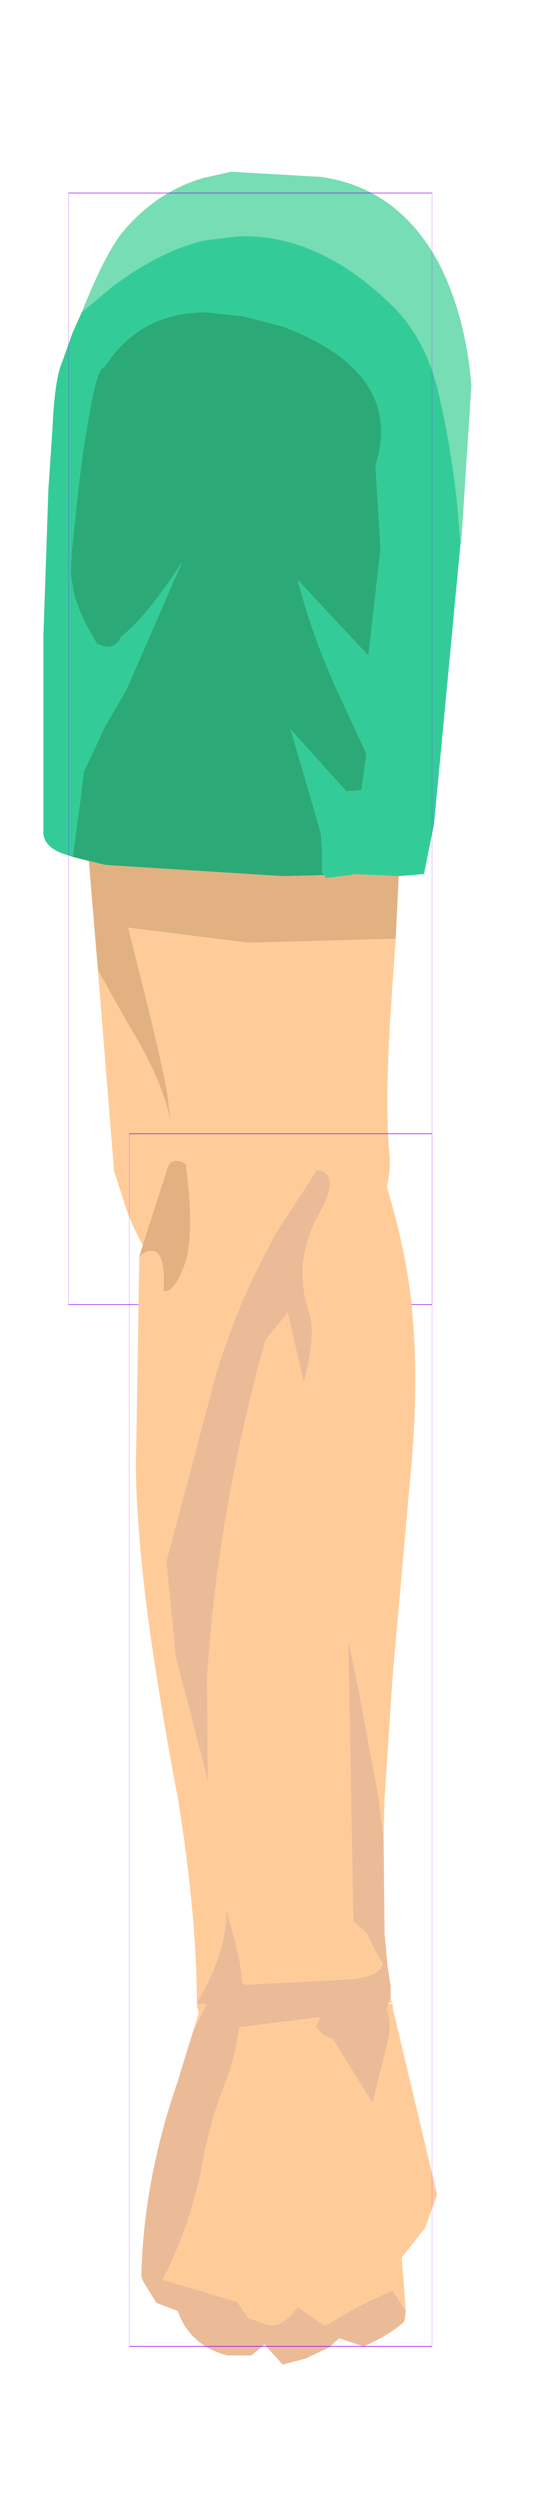 <?xml version="1.0" encoding="UTF-8" standalone="no"?>
<svg xmlns:ffdec="https://www.free-decompiler.com/flash" xmlns:xlink="http://www.w3.org/1999/xlink" ffdec:objectType="frame" height="123.7px" width="26.5px" xmlns="http://www.w3.org/2000/svg">
  <g transform="matrix(1.0, 0.0, 0.0, 1.0, 13.05, 19.9)">
    <use ffdec:characterId="2382" ffdec:characterName="game_fla.upperarm1_370" height="64.55" id="upperArm1" transform="matrix(1.0, 0.0, 0.0, 1.0, -13.05, -19.9)" width="26.5" xlink:href="#sprite0"/>
    <use ffdec:characterId="2386" height="67.95" id="lowerArmOuter1" transform="matrix(1.0, 0.0, 0.0, 1.0, -8.1, 35.85)" width="17.4" xlink:href="#sprite2"/>
  </g>
  <defs>
    <g id="sprite0" transform="matrix(1.0, 0.0, 0.0, 1.0, 12.4, 37.05)">
      <use ffdec:characterId="2378" height="56.0" transform="matrix(1.0, 0.0, 0.0, 1.0, -10.3, -28.65)" width="21.25" xlink:href="#shape0"/>
      <use ffdec:characterId="1081" height="100.0" id="shape" transform="matrix(0.18, 0.0, 0.0, 0.55, -9, -27.499)" width="100.0" xlink:href="#sprite1"/>
    </g>
    <g id="shape0" transform="matrix(1.0, 0.0, 0.0, 1.0, 10.3, 28.65)">
      <path d="M7.35 6.3 L7.2 9.4 -0.1 9.6 -6.05 8.85 -5.05 12.85 Q-4.1 16.75 -4.05 17.6 L-3.9 18.8 Q-4.2 16.6 -6.1 13.55 L-7.55 10.95 -8.0 5.55 -7.15 5.75 -6.35 5.8 1.6 6.3 3.7 6.25 3.7 6.4 5.0 6.25 5.05 6.2 7.35 6.3" fill="#e2b181" fill-rule="evenodd" stroke="none"/>
      <path d="M7.2 9.4 L6.95 13.0 Q6.65 17.8 6.9 20.15 7.0 21.75 5.95 24.0 4.35 27.05 1.3 27.3 -1.85 27.6 -3.8 26.65 -5.35 25.0 -6.15 22.75 L-6.75 20.9 -7.55 10.95 -6.1 13.55 Q-4.2 16.6 -3.9 18.8 L-4.05 17.6 Q-4.1 16.75 -5.05 12.85 L-6.05 8.85 -0.1 9.6 7.2 9.4" fill="#ffcc99" fill-rule="evenodd" stroke="none"/>
      <path d="M-8.35 -21.6 Q-7.2 -24.5 -6.3 -25.6 -4.6 -27.6 -2.3 -28.25 L-0.95 -28.55 3.45 -28.3 Q7.25 -27.8 9.3 -24.1 10.65 -21.5 10.95 -18.0 L10.45 -10.25 10.4 -10.05 10.4 -10.25 10.25 -12.1 Q9.95 -14.95 9.3 -17.7 8.65 -20.4 6.9 -22.05 3.25 -25.55 -0.7 -25.35 L-2.3 -25.15 Q-4.55 -24.6 -6.85 -22.85 L-8.35 -21.6" fill="#77ddb4" fill-rule="evenodd" stroke="none"/>
      <path d="M-8.35 -21.6 L-6.85 -22.85 Q-4.55 -24.6 -2.3 -25.15 L-0.7 -25.35 Q3.25 -25.55 6.9 -22.05 8.65 -20.4 9.3 -17.7 9.95 -14.95 10.25 -12.1 L10.4 -10.25 10.4 -10.05 9.1 3.7 8.6 6.2 7.35 6.3 5.05 6.2 5.0 6.25 3.7 6.4 3.7 6.25 3.65 6.2 3.55 6.15 3.55 5.0 3.5 4.2 2.0 -0.95 4.75 2.1 5.5 2.05 5.75 0.25 4.2 -3.1 Q3.0 -5.8 2.35 -8.35 L5.85 -4.6 6.45 -9.9 6.2 -14.0 Q7.65 -18.6 1.6 -20.9 L-0.35 -21.4 -2.2 -21.6 Q-5.5 -21.6 -7.25 -18.85 -7.6 -18.95 -8.1 -15.85 L-8.3 -14.6 -8.5 -13.05 -8.85 -9.75 -8.9 -8.65 -8.75 -7.75 Q-8.55 -6.9 -7.95 -5.8 L-7.6 -5.2 -7.2 -5.05 Q-6.6 -5.0 -6.4 -5.55 -5.2 -6.45 -3.4 -9.2 L-6.15 -2.9 -7.2 -1.1 -8.25 1.15 -8.4 2.4 -8.8 5.35 -9.4 5.15 Q-10.2 4.8 -10.25 4.2 L-10.25 1.35 -10.25 -5.6 -10.0 -12.9 -9.8 -15.85 Q-9.7 -18.3 -9.3 -19.2 L-8.8 -20.6 -8.35 -21.6" fill="#33cc99" fill-rule="evenodd" stroke="none"/>
      <path d="M-8.0 5.55 L-8.8 5.35 -8.4 2.4 -8.25 1.15 -7.2 -1.1 -6.15 -2.9 -3.4 -9.2 Q-5.2 -6.45 -6.4 -5.55 -6.6 -5.0 -7.2 -5.05 L-7.6 -5.2 -7.95 -5.8 Q-8.55 -6.9 -8.75 -7.75 L-8.9 -8.65 -8.85 -9.75 -8.5 -13.05 -8.3 -14.6 -8.1 -15.85 Q-7.6 -18.95 -7.25 -18.85 -5.5 -21.6 -2.2 -21.6 L-0.35 -21.4 1.6 -20.9 Q7.65 -18.6 6.2 -14.0 L6.45 -9.9 5.85 -4.6 2.35 -8.35 Q3.0 -5.8 4.2 -3.1 L5.75 0.25 5.5 2.05 4.75 2.1 2.0 -0.95 3.5 4.2 3.55 5.0 3.55 6.15 3.65 6.2 3.7 6.25 1.6 6.3 -6.35 5.8 -7.15 5.75 -8.0 5.55" fill="#2baa77" fill-rule="evenodd" stroke="none"/>
    </g>
    <g id="sprite1" transform="matrix(1.0, 0.0, 0.0, 1.0, 50.0, 50.0)">
      <use ffdec:characterId="1080" height="100.0" transform="matrix(1.0, 0.0, 0.0, 1.0, -50.0, -50.0)" width="100.0" xlink:href="#shape1"/>
    </g>
    <g id="shape1" transform="matrix(1.0, 0.0, 0.0, 1.0, 50.0, 50.0)">
      <path d="M50.0 50.0 L-50.0 50.0 -50.0 -50.0 50.0 -50.0 50.0 50.0 Z" fill="none" stroke="#9900ff" stroke-linecap="round" stroke-linejoin="round" stroke-width="0.05"/>
    </g>
    <g id="sprite2" transform="matrix(1.0, 0.0, 0.0, 1.0, 7.45, 3.85)">
      <use ffdec:characterId="2385" ffdec:characterName="game_fla.lowerarm1_372" height="67.95" id="lowerArm1" transform="matrix(1.0, 0.0, 0.0, 1.0, -7.45, -3.85)" width="17.4" xlink:href="#sprite3"/>
    </g>
    <g id="sprite3" transform="matrix(1.0, 0.0, 0.0, 1.0, 8.95, 30.35)">
      <use ffdec:characterId="2383" height="48.2" transform="matrix(1.0, 0.0, 0.0, 1.0, -7.15, -29.5)" width="13.8" xlink:href="#shape2"/>
      <use ffdec:characterId="1549" ffdec:characterName="game_fla.hand_373" height="24.55" id="hand" transform="matrix(1.0, 0.0, 0.0, 1.0, -8.95, 13.05)" width="16.7" xlink:href="#sprite4"/>
      <use ffdec:characterId="1081" height="100.0" id="shape" transform="matrix(0.15, 0.0, 0.0, 0.6, -7.5, -30)" width="100.0" xlink:href="#sprite1"/>
    </g>
    <g id="shape2" transform="matrix(1.0, 0.0, 0.0, 1.0, 7.15, 29.5)">
      <path d="M1.85 -25.95 Q3.05 -28.05 1.8 -28.2 L-0.25 -25.05 -1.2 -23.2 Q-2.4 -20.75 -3.2 -18.1 L-5.8 -8.3 -5.65 -8.75 -5.2 -4.15 -3.7 1.65 -3.6 2.15 -3.65 -3.15 -3.4 -6.05 Q-2.7 -12.8 -0.75 -19.8 L0.35 -21.15 1.15 -17.7 1.3 -18.3 Q1.7 -20.2 1.45 -21.05 0.55 -23.55 1.85 -25.95 M-4.7 -28.5 L-3.95 -28.15 -2.1 -27.85 Q0.65 -27.8 2.6 -29.5 L4.85 -28.65 Q6.3 -24.35 6.55 -20.8 6.85 -17.3 6.4 -12.75 L5.55 -3.2 5.15 2.85 5.1 4.75 4.85 2.85 3.85 -2.55 3.35 -4.95 3.6 8.95 4.25 9.55 5.05 11.1 Q4.85 11.75 3.25 11.85 L-1.65 12.1 Q-1.75 12.15 -1.9 12.0 -1.95 10.85 -2.7 8.4 -2.65 10.5 -4.15 13.0 -4.15 8.7 -5.1 2.8 L-5.25 2.05 Q-6.45 -4.5 -6.85 -8.45 -7.25 -12.45 -7.15 -14.55 L-7.0 -23.95 Q-5.65 -24.95 -5.8 -22.2 -5.25 -22.15 -4.75 -23.55 -4.25 -25.0 -4.7 -28.5 M5.45 12.65 L5.5 13.0 5.35 13.0 5.45 12.65" fill="#ffcc99" fill-rule="evenodd" stroke="none"/>
      <path d="M1.85 -25.95 Q0.55 -23.55 1.45 -21.05 1.7 -20.2 1.3 -18.3 L1.15 -17.7 0.35 -21.15 -0.75 -19.8 Q-2.7 -12.8 -3.4 -6.05 L-3.65 -3.15 -3.6 2.15 -3.7 1.65 -5.2 -4.15 -5.65 -8.75 -5.8 -8.3 -3.2 -18.1 Q-2.4 -20.75 -1.2 -23.2 L-0.25 -25.05 1.8 -28.2 Q3.05 -28.05 1.85 -25.95 M-4.15 13.0 Q-2.65 10.5 -2.7 8.4 -1.95 10.85 -1.9 12.0 -1.75 12.15 -1.65 12.1 L3.25 11.85 Q4.85 11.75 5.05 11.1 L4.25 9.55 3.6 8.95 3.35 -4.95 3.85 -2.55 4.85 2.85 5.1 4.75 5.15 9.6 5.3 11.2 5.45 12.15 5.45 12.65 5.35 13.0 Q1.1 24.4 -4.15 13.0" fill="#ebbb98" fill-rule="evenodd" stroke="none"/>
      <path d="M-4.7 -28.5 Q-4.25 -25.0 -4.75 -23.55 -5.25 -22.15 -5.8 -22.2 -5.65 -24.95 -7.0 -23.95 L-5.6 -28.3 Q-5.4 -28.9 -4.7 -28.5" fill="#e2b181" fill-rule="evenodd" stroke="none"/>
    </g>
    <g id="sprite4" transform="matrix(1.0, 0.0, 0.0, 1.0, 9.35, 8.9)">
      <use ffdec:characterId="1547" height="17.85" transform="matrix(1.0, 0.0, 0.0, 1.0, -7.3, -8.9)" width="14.65" xlink:href="#shape3"/>
    </g>
    <g id="shape3" transform="matrix(1.0, 0.0, 0.0, 1.0, 7.3, 8.9)">
      <path d="M4.95 -8.9 L5.15 -8.9 5.15 -8.7 7.35 0.55 6.75 2.2 5.6 3.65 5.8 6.3 5.15 5.3 Q3.45 6.0 1.8 7.05 L0.45 6.1 Q-0.4 7.25 -1.15 6.95 L-2.0 6.65 -2.55 5.85 -6.25 4.75 -5.9 4.05 Q-4.8 1.7 -4.3 -0.85 -3.95 -2.9 -3.25 -4.7 -2.75 -5.95 -2.55 -7.15 L-2.45 -7.75 1.6 -8.25 1.35 -7.75 1.75 -7.35 2.2 -7.15 4.15 -4.0 4.95 -7.2 Q5.1 -7.95 4.85 -8.65 L4.95 -8.9 M-4.75 -7.5 L-4.45 -8.45 -4.55 -8.8 -4.55 -8.9 -4.05 -8.9 -4.75 -7.5" fill="#ffcc99" fill-rule="evenodd" stroke="none"/>
      <path d="M5.8 6.3 L5.75 6.7 5.7 6.85 Q4.9 7.55 3.7 8.05 L2.65 7.7 2.5 7.65 2.0 8.1 0.85 8.65 -0.3 8.95 -1.2 7.95 -1.25 8.0 -1.85 8.5 -3.05 8.5 Q-4.9 8.0 -5.5 6.3 L-6.55 5.9 -7.2 4.85 -7.3 4.6 Q-7.2 -0.15 -5.5 -5.05 L-4.75 -7.5 -4.05 -8.9 4.95 -8.9 4.85 -8.65 Q5.1 -7.95 4.95 -7.2 L4.15 -4.0 2.2 -7.15 1.75 -7.35 1.35 -7.75 1.6 -8.25 -2.45 -7.75 -2.55 -7.15 Q-2.75 -5.95 -3.25 -4.7 -3.95 -2.9 -4.3 -0.85 -4.8 1.7 -5.9 4.05 L-6.25 4.75 -2.55 5.85 -2.0 6.65 -1.15 6.95 Q-0.4 7.25 0.45 6.1 L1.8 7.05 Q3.45 6.0 5.15 5.3 L5.8 6.3" fill="#ebbb98" fill-rule="evenodd" stroke="none"/>
    </g>
  </defs>
</svg>
